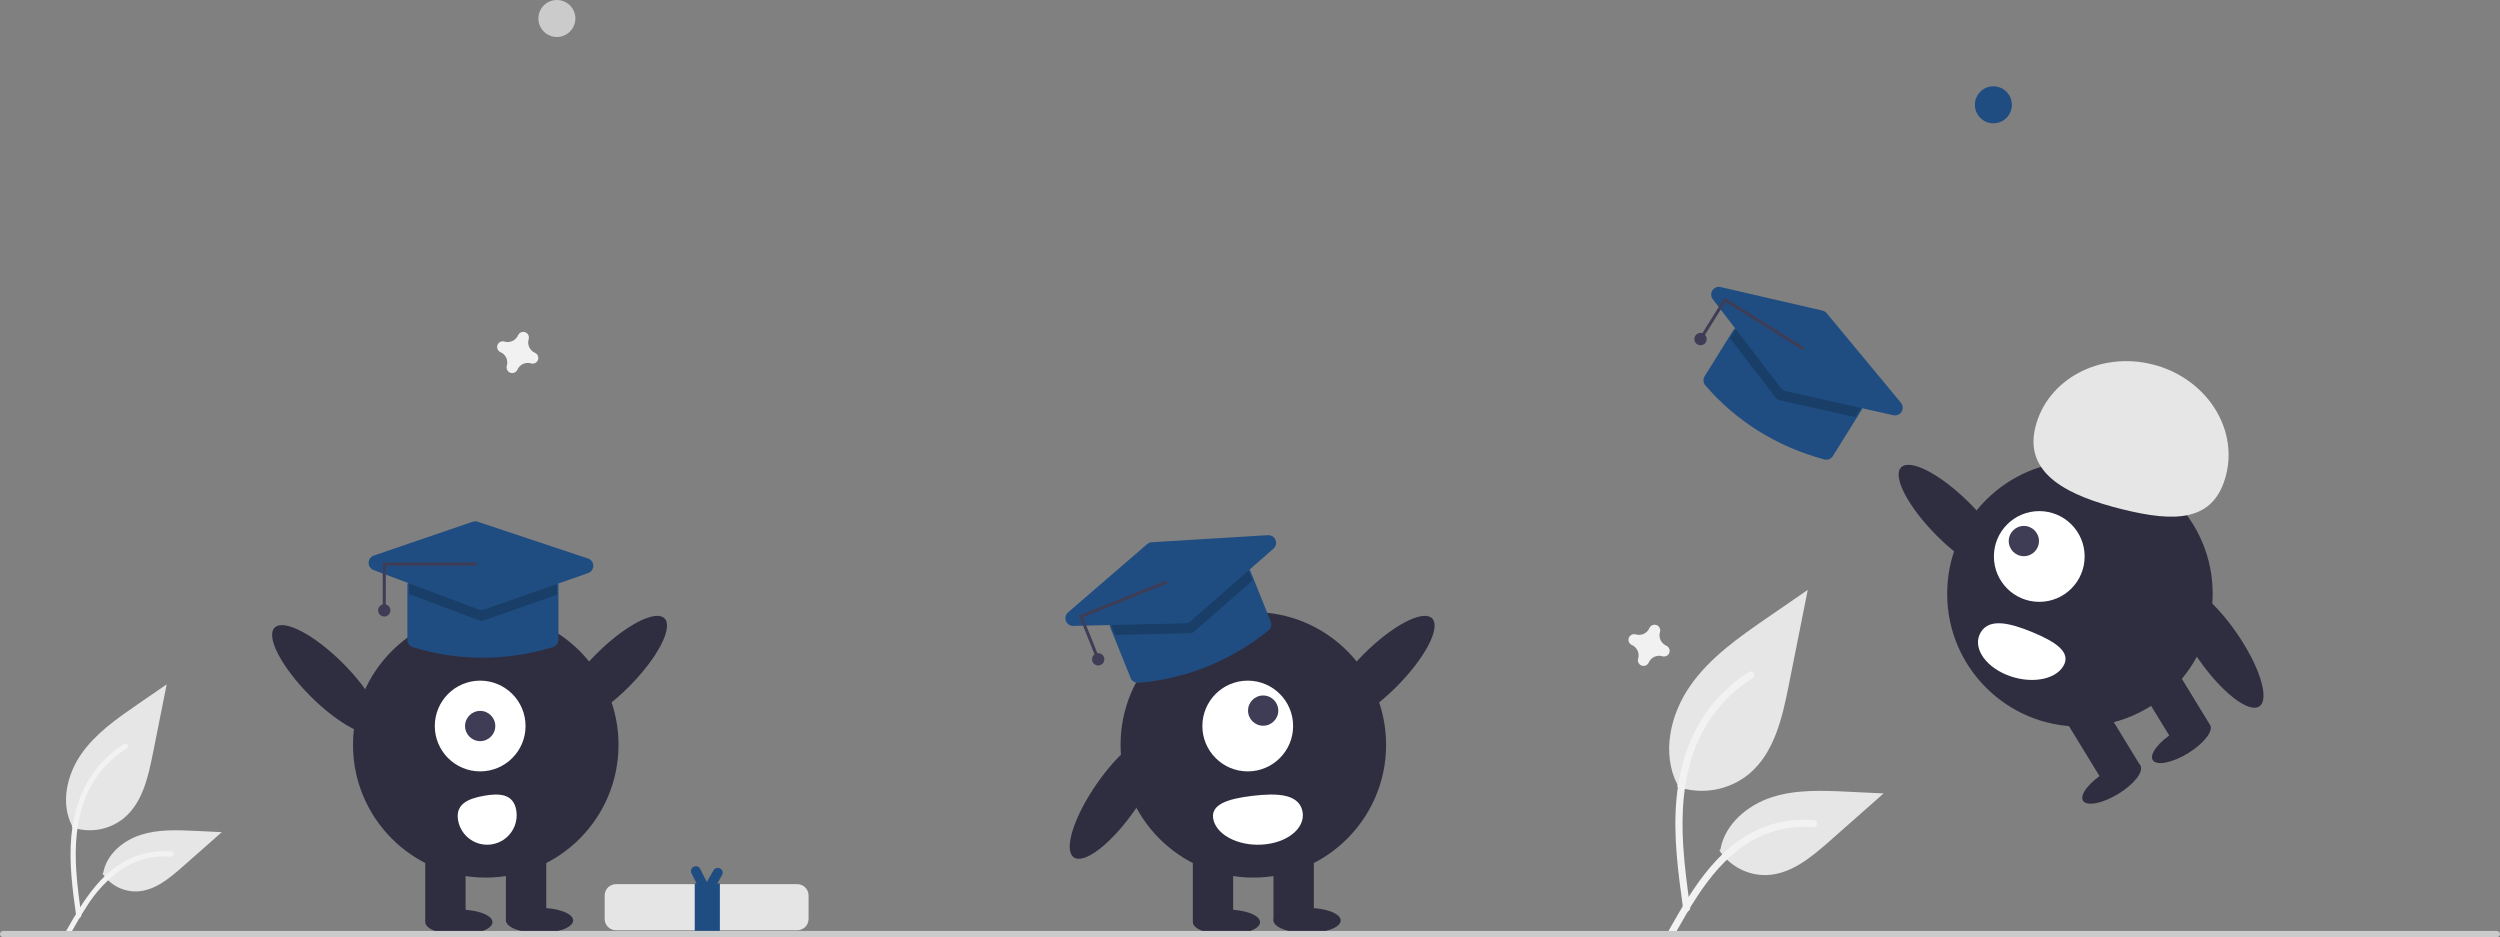 <svg width="811" height="304" viewBox="0 0 811 304" fill="none" xmlns="http://www.w3.org/2000/svg">
<rect x="0" y="0" width="811" height="304" fill="#808080" stroke="none"/>
<g clip-path="url(#clip0_205_385)">
<path d="M23.272 268.343C26.121 269.344 29.18 269.595 32.154 269.071C35.128 268.548 37.917 267.267 40.252 265.352C46.199 260.36 48.064 252.138 49.581 244.524L54.069 222L44.673 228.469C37.917 233.121 31.008 237.923 26.33 244.661C21.652 251.4 19.611 260.599 23.369 267.891" fill="#E6E6E6"/>
<path d="M24.723 297.18C23.54 288.565 22.323 279.838 23.155 271.131C23.892 263.397 26.251 255.845 31.055 249.651C33.604 246.369 36.707 243.558 40.222 241.343C41.139 240.764 41.983 242.217 41.07 242.793C34.987 246.637 30.281 252.314 27.632 259.005C24.707 266.446 24.237 274.557 24.741 282.461C25.046 287.241 25.693 291.99 26.343 296.733C26.394 296.947 26.362 297.173 26.253 297.365C26.144 297.557 25.967 297.7 25.756 297.766C25.541 297.824 25.312 297.794 25.119 297.685C24.926 297.575 24.784 297.393 24.723 297.179L24.723 297.18Z" fill="#F2F2F2"/>
<path d="M33.234 283.356C34.456 285.214 36.135 286.725 38.111 287.745C40.086 288.765 42.291 289.259 44.513 289.179C50.224 288.908 54.983 284.924 59.267 281.14L71.94 269.951L63.553 269.549C57.521 269.26 51.334 268.989 45.588 270.851C39.843 272.714 34.545 277.188 33.495 283.135" fill="#E6E6E6"/>
<path d="M21.38 302.133C27.073 292.059 33.676 280.864 45.475 277.286C48.756 276.294 52.195 275.939 55.609 276.239C56.685 276.332 56.417 277.991 55.343 277.898C49.62 277.423 43.909 278.934 39.169 282.177C34.715 285.409 30.938 289.485 28.053 294.173C26.212 296.976 24.563 299.899 22.914 302.817C22.388 303.75 20.847 303.076 21.38 302.133Z" fill="#F2F2F2"/>
<path d="M544.027 255.176C547.95 256.555 552.162 256.9 556.257 256.179C560.353 255.458 564.194 253.694 567.409 251.057C575.599 244.183 578.167 232.861 580.256 222.375L586.436 191.359L573.498 200.267C564.193 206.673 554.68 213.286 548.238 222.565C541.796 231.844 538.986 244.512 544.16 254.553" fill="#E6E6E6"/>
<path d="M546.024 294.886C544.396 283.023 542.721 271.006 543.866 259.015C544.88 248.365 548.129 237.966 554.744 229.435C558.255 224.917 562.527 221.045 567.369 217.995C568.631 217.198 569.793 219.199 568.536 219.992C560.159 225.286 553.679 233.104 550.031 242.318C546.003 252.564 545.356 263.733 546.05 274.618C546.469 281.2 547.361 287.739 548.256 294.27C548.326 294.566 548.282 294.877 548.132 295.141C547.982 295.405 547.738 295.602 547.448 295.693C547.152 295.773 546.837 295.732 546.571 295.581C546.304 295.43 546.108 295.18 546.025 294.885L546.024 294.886Z" fill="#F2F2F2"/>
<path d="M557.746 275.85C559.428 278.408 561.741 280.489 564.461 281.894C567.181 283.298 570.217 283.978 573.277 283.869C581.141 283.495 587.695 278.009 593.594 272.798L611.046 257.389L599.496 256.837C591.19 256.439 582.67 256.066 574.758 258.63C566.847 261.194 559.551 267.356 558.104 275.545" fill="#E6E6E6"/>
<path d="M541.422 301.706C549.261 287.835 558.354 272.418 574.602 267.491C579.12 266.125 583.857 265.636 588.558 266.05C590.04 266.178 589.67 268.461 588.191 268.334C580.31 267.68 572.445 269.761 565.919 274.226C559.639 278.501 554.75 284.444 550.611 290.745C548.076 294.606 545.806 298.63 543.535 302.648C542.81 303.933 540.688 303.005 541.422 301.706Z" fill="#F2F2F2"/>
<path d="M540.549 209.456C539.722 209.096 539.057 208.445 538.679 207.626C538.302 206.807 538.239 205.878 538.502 205.015C538.544 204.883 538.571 204.746 538.582 204.608C538.606 204.213 538.502 203.82 538.285 203.489C538.069 203.157 537.752 202.904 537.38 202.767C537.009 202.63 536.603 202.616 536.223 202.728C535.843 202.839 535.509 203.07 535.271 203.387C535.189 203.499 535.121 203.62 535.067 203.748C534.707 204.575 534.056 205.241 533.237 205.618C532.418 205.996 531.489 206.059 530.626 205.796C530.494 205.753 530.357 205.726 530.219 205.716C529.823 205.692 529.431 205.796 529.1 206.012C528.768 206.229 528.515 206.546 528.378 206.917C528.241 207.289 528.227 207.695 528.339 208.074C528.45 208.454 528.681 208.788 528.997 209.026C529.11 209.108 529.231 209.177 529.359 209.23C530.186 209.59 530.851 210.242 531.229 211.061C531.607 211.88 531.67 212.809 531.407 213.671C531.364 213.804 531.337 213.94 531.327 214.079C531.303 214.474 531.407 214.866 531.623 215.198C531.839 215.529 532.157 215.782 532.528 215.919C532.9 216.056 533.305 216.07 533.685 215.959C534.065 215.847 534.399 215.616 534.637 215.3C534.719 215.188 534.788 215.066 534.841 214.938C535.201 214.111 535.853 213.446 536.672 213.068C537.491 212.691 538.42 212.628 539.282 212.891C539.414 212.933 539.551 212.96 539.69 212.971C540.085 212.995 540.477 212.891 540.809 212.674C541.14 212.458 541.393 212.141 541.53 211.769C541.667 211.398 541.681 210.992 541.57 210.612C541.458 210.232 541.227 209.898 540.911 209.66C540.799 209.578 540.677 209.51 540.549 209.456Z" fill="#F1F1F1"/>
<path d="M173.549 114.456C172.722 114.096 172.057 113.445 171.679 112.626C171.302 111.807 171.239 110.878 171.502 110.015C171.544 109.883 171.571 109.746 171.582 109.608C171.606 109.213 171.502 108.82 171.285 108.489C171.069 108.157 170.752 107.904 170.38 107.767C170.009 107.63 169.603 107.616 169.223 107.728C168.843 107.839 168.509 108.07 168.271 108.387C168.189 108.499 168.121 108.62 168.067 108.748C167.707 109.575 167.056 110.241 166.237 110.618C165.418 110.996 164.489 111.059 163.626 110.796C163.494 110.753 163.357 110.726 163.219 110.716C162.823 110.692 162.431 110.796 162.1 111.012C161.768 111.229 161.515 111.546 161.378 111.917C161.241 112.289 161.227 112.695 161.339 113.074C161.45 113.454 161.681 113.788 161.997 114.026C162.11 114.108 162.231 114.177 162.359 114.23C163.186 114.59 163.851 115.242 164.229 116.061C164.607 116.88 164.67 117.809 164.407 118.671C164.364 118.804 164.337 118.94 164.327 119.079C164.303 119.474 164.407 119.866 164.623 120.198C164.839 120.529 165.157 120.782 165.528 120.919C165.9 121.056 166.305 121.07 166.685 120.959C167.065 120.847 167.399 120.616 167.637 120.3C167.719 120.188 167.788 120.066 167.841 119.938C168.201 119.111 168.853 118.446 169.672 118.068C170.491 117.691 171.42 117.628 172.282 117.891C172.414 117.933 172.551 117.96 172.69 117.971C173.085 117.995 173.477 117.891 173.809 117.674C174.14 117.458 174.393 117.141 174.53 116.769C174.667 116.398 174.681 115.992 174.57 115.612C174.458 115.232 174.227 114.898 173.911 114.66C173.799 114.578 173.677 114.51 173.549 114.456Z" fill="#F1F1F1"/>
<path d="M646.654 40C649.968 40 652.654 37.314 652.654 34C652.654 30.686 649.968 28 646.654 28C643.34 28 640.654 30.686 640.654 34C640.654 37.314 643.34 40 646.654 40Z" fill="#1F4D81"/>
<path d="M180.654 12C183.968 12 186.654 9.314 186.654 6C186.654 2.686 183.968 0 180.654 0C177.34 0 174.654 2.686 174.654 6C174.654 9.314 177.34 12 180.654 12Z" fill="#CBCBCB"/>
<path d="M157.58 284.691C181.365 284.691 200.647 265.409 200.647 241.623C200.647 217.838 181.365 198.556 157.58 198.556C133.795 198.556 114.513 217.838 114.513 241.623C114.513 265.409 133.795 284.691 157.58 284.691Z" fill="#2F2E41"/>
<path d="M151.038 275.423H137.954V298.865H151.038V275.423Z" fill="#2F2E41"/>
<path d="M177.206 275.423H164.122V298.865H177.206V275.423Z" fill="#2F2E41"/>
<path d="M148.857 303.226C154.879 303.226 159.761 301.396 159.761 299.137C159.761 296.879 154.879 295.049 148.857 295.049C142.836 295.049 137.954 296.879 137.954 299.137C137.954 301.396 142.836 303.226 148.857 303.226Z" fill="#2F2E41"/>
<path d="M175.025 302.681C181.047 302.681 185.928 300.85 185.928 298.592C185.928 296.334 181.047 294.504 175.025 294.504C169.003 294.504 164.122 296.334 164.122 298.592C164.122 300.85 169.003 302.681 175.025 302.681Z" fill="#2F2E41"/>
<path d="M203.989 222.804C213.316 213.47 218.502 203.529 215.572 200.601C212.641 197.673 202.705 202.866 193.378 212.201C184.051 221.535 178.865 231.475 181.796 234.403C184.726 237.331 194.662 232.138 203.989 222.804Z" fill="#2F2E41"/>
<path d="M122.866 237.403C125.796 234.475 120.611 224.535 111.284 215.201C101.957 205.866 92.02 200.673 89.09 203.601C86.16 206.529 91.345 216.47 100.672 225.804C109.999 235.138 119.936 240.331 122.866 237.403Z" fill="#2F2E41"/>
<path d="M155.768 250.239C163.897 250.239 170.487 243.649 170.487 235.52C170.487 227.391 163.897 220.801 155.768 220.801C147.639 220.801 141.049 227.391 141.049 235.52C141.049 243.649 147.639 250.239 155.768 250.239Z" fill="white"/>
<path d="M155.768 240.427C158.478 240.427 160.674 238.23 160.674 235.52C160.674 232.81 158.478 230.614 155.768 230.614C153.058 230.614 150.862 232.81 150.862 235.52C150.862 238.23 153.058 240.427 155.768 240.427Z" fill="#3F3D56"/>
<path d="M167.452 262.743C167.907 265.241 167.351 267.817 165.906 269.904C164.462 271.992 162.247 273.42 159.749 273.875C157.251 274.33 154.675 273.773 152.588 272.329C150.5 270.884 149.072 268.669 148.617 266.172L148.614 266.153C147.672 260.951 151.694 259.11 156.896 258.168C162.098 257.227 166.511 257.541 167.452 262.743Z" fill="white"/>
<path d="M199.81 286.823C198.841 286.825 197.911 287.21 197.226 287.896C196.54 288.581 196.155 289.51 196.154 290.48V298.117C196.155 299.087 196.54 300.016 197.226 300.701C197.911 301.387 198.841 301.772 199.81 301.773H258.64C259.609 301.772 260.539 301.387 261.224 300.701C261.91 300.016 262.295 299.087 262.296 298.117V290.48C262.295 289.51 261.91 288.581 261.224 287.896C260.539 287.21 259.609 286.825 258.64 286.823H199.81Z" fill="#E5E5E5"/>
<path d="M233.642 281.737C233.278 281.527 232.845 281.47 232.439 281.579C232.033 281.688 231.686 281.953 231.476 282.318L229.29 286.104L227.147 281.87C226.958 281.495 226.626 281.211 226.227 281.079C225.827 280.948 225.392 280.981 225.017 281.171C224.642 281.361 224.357 281.692 224.226 282.092C224.095 282.491 224.128 282.927 224.318 283.302L225.985 286.597H225.374V302H233.529V286.597H232.667L234.222 283.903C234.433 283.539 234.49 283.106 234.381 282.7C234.272 282.294 234.006 281.948 233.642 281.737Z" fill="#1F4D81"/>
<path d="M156.471 213.375C148.819 213.367 141.212 212.205 133.906 209.928C133.398 209.764 132.956 209.444 132.641 209.013C132.326 208.583 132.156 208.064 132.154 207.53V190C132.155 189.337 132.418 188.702 132.887 188.233C133.356 187.764 133.991 187.501 134.654 187.5H178.654C179.317 187.501 179.952 187.764 180.421 188.233C180.889 188.702 181.153 189.337 181.154 190V207.52C181.154 208.058 180.981 208.582 180.661 209.014C180.341 209.446 179.89 209.763 179.375 209.919C171.951 212.188 164.234 213.352 156.471 213.375Z" fill="#1F4D81"/>
<path opacity="0.2" d="M180.654 190V192.93L156.844 201.28C156.399 201.434 155.914 201.426 155.474 201.26L132.654 192.69V190C132.655 189.47 132.867 188.962 133.241 188.587C133.616 188.213 134.124 188.002 134.654 188H178.654C179.184 188.002 179.692 188.213 180.066 188.587C180.441 188.962 180.652 189.47 180.654 190Z" fill="black"/>
<path d="M156.178 197.892C155.877 197.892 155.58 197.838 155.299 197.733L121.198 184.928C120.716 184.747 120.301 184.422 120.011 183.996C119.721 183.57 119.569 183.066 119.577 182.551C119.585 182.036 119.751 181.536 120.054 181.119C120.356 180.702 120.78 180.389 121.267 180.222L153.353 169.246C153.871 169.07 154.433 169.068 154.952 169.239L190.762 181.176C191.257 181.341 191.688 181.656 191.994 182.078C192.301 182.5 192.468 183.007 192.472 183.528C192.476 184.05 192.317 184.559 192.017 184.986C191.717 185.412 191.291 185.734 190.799 185.907L157.004 197.752C156.738 197.844 156.459 197.892 156.178 197.892Z" fill="#1F4D81"/>
<path d="M125.154 197H124.154V182.5H154.654V183.5H125.154V197Z" fill="#3F3D56"/>
<path d="M124.654 200C125.758 200 126.654 199.105 126.654 198C126.654 196.895 125.758 196 124.654 196C123.549 196 122.654 196.895 122.654 198C122.654 199.105 123.549 200 124.654 200Z" fill="#3F3D56"/>
<path d="M406.58 284.691C430.365 284.691 449.647 265.409 449.647 241.623C449.647 217.838 430.365 198.556 406.58 198.556C382.795 198.556 363.513 217.838 363.513 241.623C363.513 265.409 382.795 284.691 406.58 284.691Z" fill="#2F2E41"/>
<path d="M400.038 275.423H386.954V298.865H400.038V275.423Z" fill="#2F2E41"/>
<path d="M426.206 275.423H413.122V298.865H426.206V275.423Z" fill="#2F2E41"/>
<path d="M397.857 303.226C403.879 303.226 408.76 301.396 408.76 299.137C408.76 296.879 403.879 295.049 397.857 295.049C391.836 295.049 386.954 296.879 386.954 299.137C386.954 301.396 391.836 303.226 397.857 303.226Z" fill="#2F2E41"/>
<path d="M424.025 302.681C430.047 302.681 434.928 300.85 434.928 298.592C434.928 296.334 430.047 294.504 424.025 294.504C418.004 294.504 413.122 296.334 413.122 298.592C413.122 300.85 418.004 302.681 424.025 302.681Z" fill="#2F2E41"/>
<path d="M452.989 222.804C462.316 213.47 467.502 203.529 464.571 200.601C461.641 197.673 451.705 202.866 442.378 212.201C433.051 221.535 427.865 231.475 430.795 234.403C433.726 237.331 443.662 232.138 452.989 222.804Z" fill="#2F2E41"/>
<path d="M368.139 262.78C375.665 251.942 379.008 241.24 375.606 238.877C372.203 236.514 363.344 243.386 355.818 254.224C348.292 265.063 344.949 275.765 348.351 278.128C351.754 280.49 360.613 273.619 368.139 262.78Z" fill="#2F2E41"/>
<path d="M404.768 250.239C412.897 250.239 419.487 243.649 419.487 235.52C419.487 227.391 412.897 220.801 404.768 220.801C396.639 220.801 390.049 227.391 390.049 235.52C390.049 243.649 396.639 250.239 404.768 250.239Z" fill="white"/>
<path d="M409.768 235.427C412.478 235.427 414.674 233.23 414.674 230.52C414.674 227.81 412.478 225.614 409.768 225.614C407.058 225.614 404.861 227.81 404.861 230.52C404.861 233.23 407.058 235.427 409.768 235.427Z" fill="#3F3D56"/>
<path d="M422.415 262.743C423.859 267.944 418.6 272.928 410.668 273.875C402.736 274.822 395.135 271.373 393.691 266.172L393.686 266.153C392.25 260.951 398.384 259.11 406.317 258.168C414.251 257.227 420.979 257.541 422.415 262.743Z" fill="white"/>
<path d="M391.511 216.276C384.408 219.124 376.917 220.884 369.289 221.496C368.757 221.534 368.227 221.402 367.774 221.12C367.321 220.838 366.97 220.42 366.769 219.926L360.229 203.661C359.982 203.046 359.99 202.358 360.25 201.748C360.51 201.138 361.001 200.657 361.616 200.409L402.439 183.994C403.054 183.747 403.742 183.755 404.352 184.015C404.962 184.275 405.443 184.766 405.691 185.381L412.227 201.636C412.428 202.135 412.463 202.685 412.327 203.206C412.191 203.726 411.892 204.189 411.472 204.526C405.43 209.4 398.705 213.359 391.511 216.276Z" fill="#1F4D81"/>
<path opacity="0.2" d="M405.228 185.567L406.321 188.286L387.345 204.916C386.989 205.224 386.537 205.398 386.066 205.408L361.696 205.97L360.693 203.474C360.497 202.982 360.503 202.432 360.711 201.945C360.919 201.457 361.311 201.072 361.802 200.873L402.626 184.458C403.118 184.262 403.668 184.268 404.156 184.476C404.643 184.684 405.028 185.076 405.228 185.567Z" fill="black"/>
<path d="M385.462 202.02C385.184 202.133 384.888 202.194 384.588 202.201L348.172 203.043C347.657 203.055 347.151 202.907 346.723 202.62C346.295 202.334 345.966 201.922 345.781 201.441C345.596 200.961 345.564 200.435 345.689 199.935C345.814 199.436 346.091 198.987 346.48 198.65L372.155 176.496C372.57 176.14 373.09 175.928 373.636 175.893L411.314 173.609C411.835 173.577 412.352 173.709 412.794 173.986C413.235 174.263 413.579 174.672 413.778 175.154C413.976 175.636 414.018 176.168 413.899 176.676C413.78 177.184 413.505 177.641 413.113 177.985L386.177 201.582C385.965 201.767 385.723 201.916 385.462 202.02Z" fill="#1F4D81"/>
<path d="M356.346 212.767L355.418 213.14L350.009 199.687L378.307 188.308L378.68 189.236L351.309 200.242L356.346 212.767Z" fill="#3F3D56"/>
<path d="M356.255 215.881C357.359 215.881 358.255 214.986 358.255 213.881C358.255 212.777 357.359 211.881 356.255 211.881C355.15 211.881 354.255 212.777 354.255 213.881C354.255 214.986 355.15 215.881 356.255 215.881Z" fill="#3F3D56"/>
<path d="M570.537 139.869C564.046 135.818 558.202 130.811 553.204 125.016C552.86 124.609 552.653 124.103 552.613 123.571C552.574 123.039 552.703 122.508 552.984 122.055L562.249 107.173C562.6 106.611 563.16 106.211 563.805 106.061C564.451 105.911 565.13 106.023 565.693 106.372L603.045 129.628C603.607 129.979 604.007 130.539 604.157 131.184C604.307 131.83 604.195 132.509 603.846 133.072L594.586 147.945C594.301 148.401 593.878 148.755 593.378 148.952C592.877 149.15 592.327 149.181 591.807 149.041C584.306 147.043 577.14 143.953 570.537 139.869Z" fill="#1F4D81"/>
<path opacity="0.2" d="M603.421 132.807L601.873 135.295L577.247 129.798C576.788 129.694 576.38 129.431 576.094 129.057L561.252 109.721L562.674 107.437C562.955 106.988 563.403 106.669 563.919 106.549C564.435 106.429 564.978 106.518 565.429 106.797L602.781 130.053C603.23 130.334 603.549 130.782 603.669 131.298C603.789 131.814 603.7 132.357 603.421 132.807Z" fill="black"/>
<path d="M578.472 126.57C578.217 126.411 577.993 126.209 577.81 125.971L555.629 97.077C555.316 96.668 555.136 96.173 555.114 95.658C555.093 95.144 555.231 94.635 555.51 94.202C555.788 93.769 556.194 93.432 556.671 93.238C557.148 93.044 557.674 93.003 558.176 93.119L591.215 100.759C591.748 100.884 592.225 101.179 592.576 101.599L616.666 130.659C616.999 131.061 617.198 131.556 617.235 132.076C617.272 132.596 617.146 133.115 616.874 133.56C616.602 134.005 616.197 134.353 615.717 134.557C615.237 134.76 614.706 134.808 614.197 134.695L579.248 126.888C578.973 126.826 578.711 126.719 578.472 126.57Z" fill="#1F4D81"/>
<path d="M552.607 109.416L551.758 108.887L559.422 96.578L585.314 112.699L584.785 113.547L559.742 97.955L552.607 109.416Z" fill="#3F3D56"/>
<path d="M551.654 112C552.759 112 553.654 111.105 553.654 110C553.654 108.896 552.759 108 551.654 108C550.55 108 549.654 108.896 549.654 110C549.654 111.105 550.55 112 551.654 112Z" fill="#3F3D56"/>
<path d="M674.727 235.691C698.513 235.691 717.795 216.409 717.795 192.623C717.795 168.838 698.513 149.556 674.727 149.556C650.942 149.556 631.66 168.838 631.66 192.623C631.66 216.409 650.942 235.691 674.727 235.691Z" fill="#2F2E41"/>
<path d="M704.584 214.954L693.42 221.777L705.645 241.779L716.809 234.956L704.584 214.954Z" fill="#2F2E41"/>
<path d="M682.256 228.6L671.092 235.423L683.317 255.425L694.48 248.602L682.256 228.6Z" fill="#2F2E41"/>
<path d="M709.779 244.363C714.918 241.223 718.128 237.116 716.951 235.189C715.773 233.262 710.653 234.246 705.515 237.386C700.377 240.526 697.167 244.633 698.344 246.56C699.522 248.487 704.641 247.503 709.779 244.363Z" fill="#2F2E41"/>
<path d="M687.167 257.544C692.305 254.404 695.516 250.296 694.338 248.369C693.161 246.443 688.041 247.426 682.903 250.566C677.765 253.707 674.554 257.814 675.732 259.741C676.909 261.668 682.029 260.684 687.167 257.544Z" fill="#2F2E41"/>
<path d="M650.512 185.403C653.442 182.475 648.257 172.535 638.93 163.201C629.603 153.867 619.666 148.673 616.736 151.601C613.806 154.529 618.991 164.47 628.318 173.804C637.645 183.138 647.582 188.331 650.512 185.403Z" fill="#2F2E41"/>
<path d="M732.956 229.127C736.359 226.765 733.016 216.063 725.49 205.224C717.964 194.386 709.105 187.514 705.702 189.877C702.299 192.24 705.642 202.941 713.168 213.78C720.694 224.619 729.554 231.49 732.956 229.127Z" fill="#2F2E41"/>
<path d="M661.54 195.239C669.669 195.239 676.259 188.649 676.259 180.52C676.259 172.391 669.669 165.801 661.54 165.801C653.41 165.801 646.82 172.391 646.82 180.52C646.82 188.649 653.41 195.239 661.54 195.239Z" fill="white"/>
<path d="M656.54 180.427C659.249 180.427 661.446 178.23 661.446 175.52C661.446 172.81 659.249 170.614 656.54 170.614C653.83 170.614 651.633 172.81 651.633 175.52C651.633 178.23 653.83 180.427 656.54 180.427Z" fill="#3F3D56"/>
<path d="M642.585 205.073C639.794 209.646 643.513 215.833 650.892 218.891C658.27 221.95 666.515 220.722 669.306 216.149L669.316 216.133C672.1 211.557 666.692 208.133 659.311 205.079C651.93 202.025 645.369 200.497 642.585 205.073Z" fill="white"/>
<path d="M660.277 138.547C664.123 123.06 681.098 113.946 698.192 118.191C715.286 122.436 726.026 138.431 722.18 153.918C718.335 169.405 705.577 169.455 688.482 165.211C671.388 160.966 656.431 154.034 660.277 138.547Z" fill="#E6E6E6"/>
<path d="M810 304H1C0.735 304 0.48 303.895 0.293 303.707C0.105 303.52 0 303.265 0 303C0 302.735 0.105 302.48 0.293 302.293C0.48 302.105 0.735 302 1 302H810C810.265 302 810.52 302.105 810.707 302.293C810.895 302.48 811 302.735 811 303C811 303.265 810.895 303.52 810.707 303.707C810.52 303.895 810.265 304 810 304Z" fill="#CBCBCB"/>
</g>
<defs>
<clipPath id="clip0_205_385">
<rect width="811" height="304" fill="white"/>
</clipPath>
</defs>
</svg>
